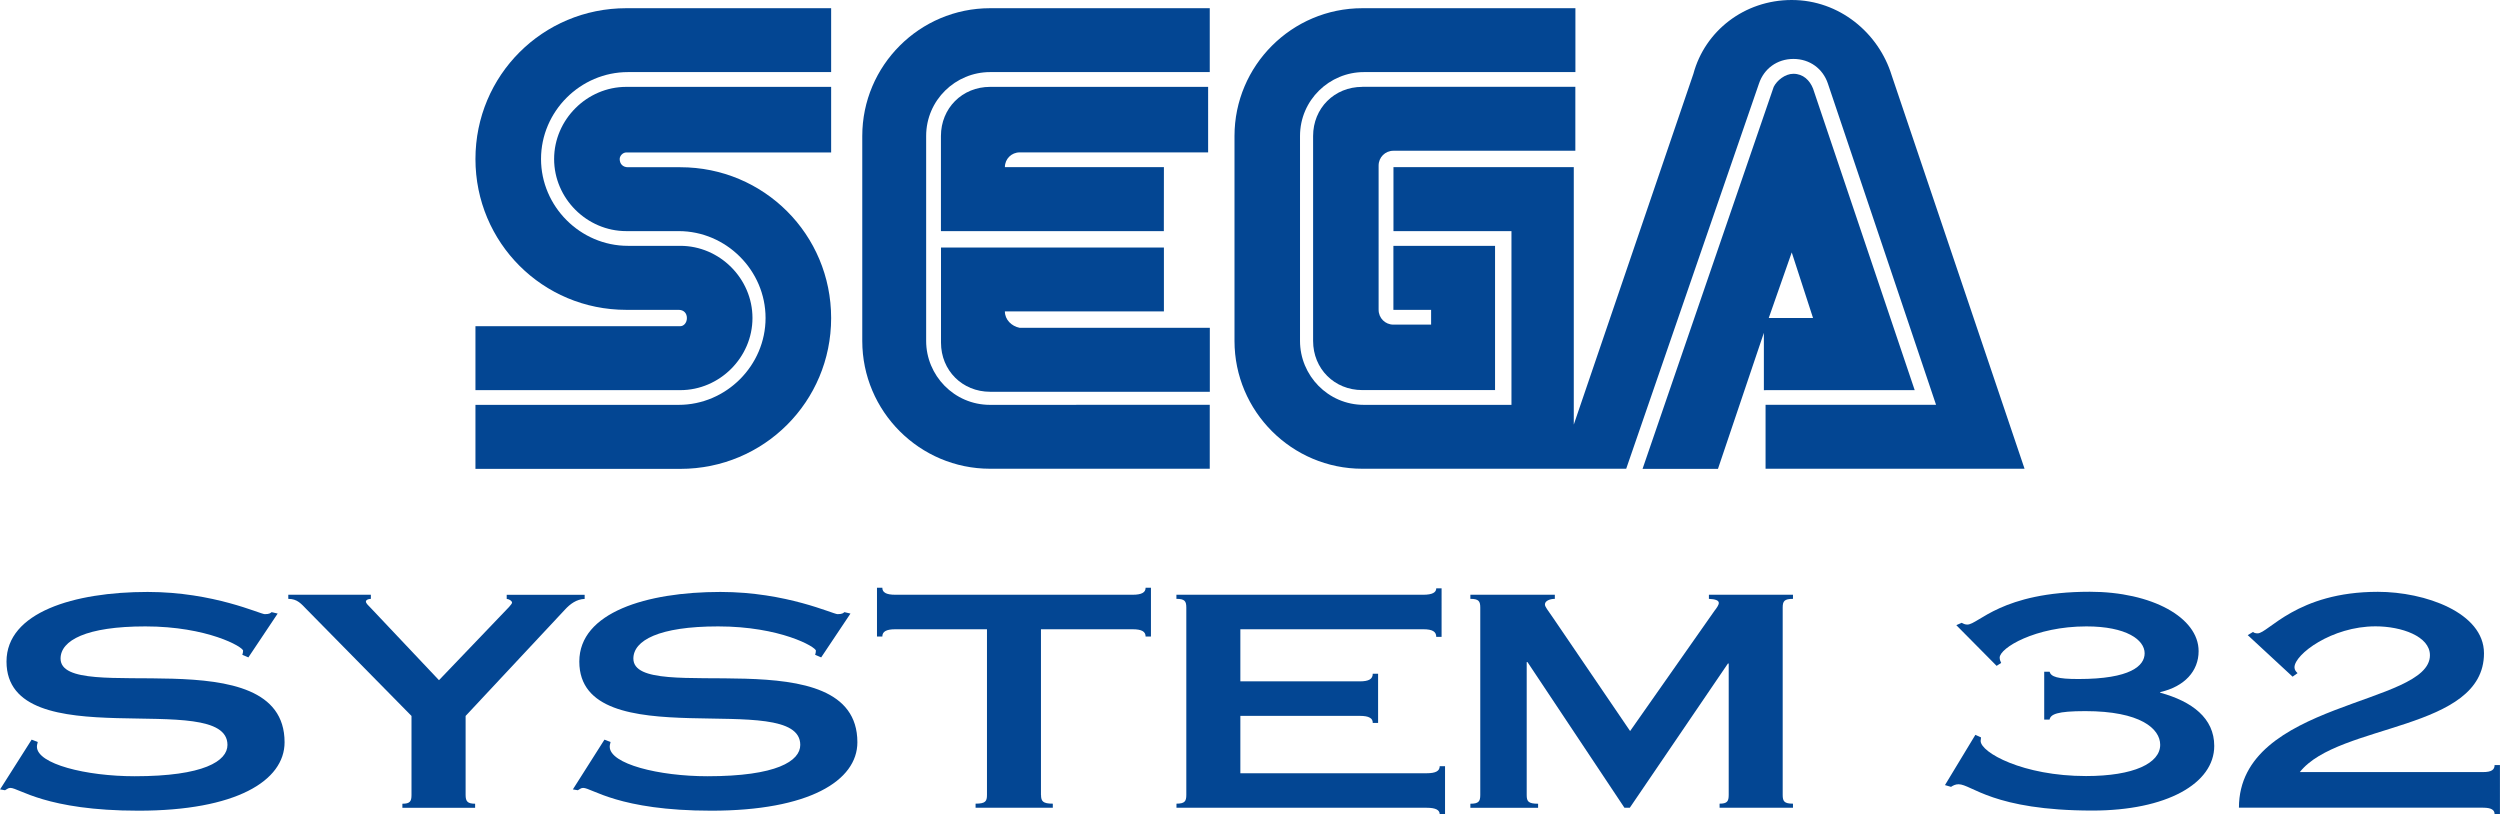 <?xml version="1.0" encoding="utf-8"?>
<!-- Generator: Adobe Illustrator 25.4.1, SVG Export Plug-In . SVG Version: 6.00 Build 0)  -->
<svg version="1.1" id="Layer_1" xmlns="http://www.w3.org/2000/svg" xmlns:xlink="http://www.w3.org/1999/xlink" x="0px" y="0px"
	 viewBox="0 0 3839 1250.3" style="enable-background:new 0 0 3839 1250.3;" xml:space="preserve">
<style type="text/css">
	.st0{fill:#FFFFFF;}
	.st1{fill:#034693;}
</style>
<g>
	<g>
		<g>
			<g>
				<g>
					<path class="st1" d="M1044.7,500.9H730.1v98.2h314.6c60.4,0,110.8-50.3,110.8-110.8s-50.3-110.8-110.8-110.8h-80.5
						c-73,0-133.4-60.4-133.4-133.4s60.4-133.4,133.4-133.4h312.1V12.6H961.7c-128.4,0-231.6,103.2-231.6,231.6
						s103.2,231.6,231.6,231.6h80.5c7.6,0,12.6,5,12.6,12.6C1054.8,495.9,1049.8,500.9,1044.7,500.9z"/>
					<path class="st1" d="M961.7,234.1h314.6V133.4H961.7c-60.4,0-110.8,50.3-110.8,110.8s50.3,110.7,110.8,110.7h80.5
						c73,0,133.4,60.4,133.4,133.4s-60.4,133.4-133.4,133.4H730.1V720h314.6c128.4,0,231.6-103.2,231.6-231.6
						s-103.2-231.6-231.6-231.6h-80.5c-7.6,0-12.6-5-12.6-12.6C951.6,239.1,956.6,234.1,961.7,234.1z"/>
				</g>
				<g>
					<path class="st1" d="M2091.9,133.4c-42.8,0-75.5,32.7-75.5,75.5v314.6c0,42.8,32.7,75.5,75.5,75.5h203.9V377.6h-156.1v98.2
						h57.9v22.7h-57.9c-12.6,0-22.7-10.1-22.7-22.7V254.2c0-12.6,10.1-22.7,22.7-22.7h279.4v-98.2h-327.2V133.4z"/>
					<path class="st1" d="M2711.1,599.1h229.1L2784.1,136c-5-12.6-15.1-22.7-30.2-22.7c-12.6,0-25.2,10.1-30.2,20.1L2522.3,720
						h115.8l70.5-208.9v88.1H2711.1z M2751.4,387.6l32.7,100.7h-68L2751.4,387.6z"/>
					<path class="st1" d="M2904.9,115.8C2884.8,50.4,2824.4,0,2751.4,0c-73,0-133.4,47.8-151,113.3l-183.7,538.7V256.7h-276.9v98.2
						H2321v266.8h-226.5c-55.4,0-98.2-45.3-98.2-98.2V208.9c0-55.4,45.3-98.2,98.2-98.2h324.7V12.6H2092
						c-108.2,0-196.3,88.1-196.3,196.3v314.6c0,108.2,88.1,196.3,196.3,196.3h405.2l203.9-591.5c7.6-22.7,27.7-37.8,52.9-37.8
						c25.2,0,45.3,15.1,52.9,37.8L2973,621.6h-261.8v98.2h397.7l0,0L2904.9,115.8z"/>
				</g>
				<g>
					<path class="st1" d="M1520.4,621.7c-55.4,0-98.2-45.3-98.2-98.2V208.9c0-55.4,45.3-98.2,98.2-98.2h337.3V12.6h-337.3
						c-108.2,0-196.3,88.1-196.3,196.3v314.6c0,108.2,88.1,196.3,196.3,196.3h337.3v-98.2L1520.4,621.7L1520.4,621.7z"/>
					<path class="st1" d="M1543.1,478.2h244.2v-98.1H1445v146c0,42.8,32.7,75.5,75.5,75.5h337.3v-98.2h-292
						C1553.2,500.9,1543.1,490.8,1543.1,478.2z"/>
					<path class="st1" d="M1787.3,256.7h-244.2c0-12.6,10.1-22.7,22.7-22.7h289.4V133.4h-334.8c-42.8,0-75.5,32.7-75.5,75.5v146
						h342.3C1787.3,354.9,1787.3,256.7,1787.3,256.7z"/>
				</g>
			</g>
		</g>
	</g>
	<g>
		<g>
			<path class="st1" d="M3139.1,1031.5h8.2c2.3,7.6,11.6,11.2,44.4,11.2c80,0,101.6-20.3,101.6-39.5c0-20.7-28.1-41.3-89.4-41.3
				c-78.8,0-133.2,33.2-133.2,48c0,3.1,1.2,5.8,2.3,8.1l-7,4.5l-61.9-62.5l8.2-3.6c2.3,1.3,5.2,2.7,8.7,2.7
				c17,0,52.6-50.4,188.1-50.4c95.2,0,167.1,39.5,167.1,91.2c0,30.6-21.6,54.4-59,62.9v0.9c49,13.4,83,39.1,83,81.7
				c0,58-73.6,99.3-187,99.3c-152.5,0-185.8-40.4-205.6-40.4c-4.7,0-8.2,1.8-11.6,4l-9.3-2.7l46.7-77.2l8.7,4c0,1.3-0.6,3.1-0.6,5.4
				c0,17.6,64.8,53.9,161.8,53.9c73.6,0,113.9-19.8,113.9-48c0-24.7-30.4-51.7-115-51.7c-43.8,0-53.2,4.9-54.9,13h-8.2v-73.6H3139.1
				z"/>
			<path class="st1" d="M3451.6,975.3l8.2-4.9c1.2,1.3,3.5,2.2,7,2.2c16.3,0,60.2-63.8,184.6-63.8c72.4,0,163,31.9,163,94.4
				c0,119.5-223.2,106.9-282.8,182.4h281.5c12.8,0,17.6-3.6,17.6-10.8h8.2v75.4h-8.2c0-6.3-4.7-9.9-17.6-9.9h-375
				c0-164,293.3-156.8,293.3-234.1c0-29.2-43.8-44.4-83.6-44.4c-67.2,0-124.4,43.1-124.4,62.9c0,4,2.3,6.7,4.7,9l-7.6,5.4
				L3451.6,975.3z"/>
		</g>
		<g>
			<path class="st1" d="M381.4,1009.5l-9.3-4c0.6-1.8,1.2-4,1.2-6.3c0-5.8-54.9-37.3-150.1-37.3c-91.1,0-130.2,21.6-130.2,49.4
				c0,73.7,344-34.1,344,128.5c0,59.3-74.8,105.1-224.3,105.1c-142.5,0-183.4-35-196.8-35c-3.5,0-5.3,2.2-8.2,3.6l-7.6-1.3
				l48.5-76.4l9.3,3.6c0,1.8-1.2,3.6-1.2,7.2c0,26.5,75.3,45.4,150.1,45.4c106.3,0,142.5-23.4,142.5-48.1
				c0-88.1-339.3,21.1-339.3-128c0-75.5,103.4-106.9,216.7-106.9c101.6,0,172.9,34.1,179.9,34.1c7.6,0,8.8-1.8,10.5-3.1l9.3,2.2
				L381.4,1009.5z"/>
			<path class="st1" d="M569.5,913.3v6.3c-4.1,0-7.6,1.8-7.6,4c0,3.1,3.5,5.8,8.2,10.8l104,110.1l107.5-112.3
				c2.3-2.7,4.7-5.4,4.7-6.7c0-2.7-4.1-5.4-8.2-5.8v-6.3h119.7v6.3c-12.3,0.4-22.2,7.6-30.4,16.6l-152.4,163.1v121.3
				c0,9.9,2.9,13.5,14.6,13.5v6.3H617.9v-6.3c11.7,0,14-3.6,14-13.5v-121.3L471.3,936.2c-8.8-9-14.6-16.6-28.6-16.6v-6.3H569.5z"/>
			<path class="st1" d="M1261,1009.5l-9.3-4c0.6-1.8,1.2-4,1.2-6.3c0-5.8-54.9-37.3-150.1-37.3c-91.1,0-130.2,21.6-130.2,49.4
				c0,73.7,344-34.1,344,128.5c0,59.3-74.8,105.1-224.3,105.1c-142.5,0-183.4-35-196.8-35c-3.5,0-5.3,2.2-8.2,3.6l-7.6-1.3
				l48.5-76.4l9.3,3.6c0,1.8-1.2,3.6-1.2,7.2c0,26.5,75.3,45.4,150.1,45.4c106.3,0,142.5-23.4,142.5-48.1
				c0-88.1-339.3,21.1-339.3-128c0-75.5,103.4-106.9,216.7-106.9c101.6,0,172.9,34.1,179.9,34.1c7.6,0,8.8-1.8,10.5-3.1l9.3,2.2
				L1261,1009.5z"/>
			<path class="st1" d="M1598.6,1220.6c0,9.9,2.9,13.5,18.1,13.5v6.3h-118.6v-6.3c15.2,0,17.5-3.6,17.5-13.5V966.3h-140.8
				c-14,0-19.9,3.6-19.9,11.2h-8.2v-75h8.2c0,7.2,5.8,10.8,19.9,10.8h364.5c14,0,19.9-3.6,19.9-10.8h8.2v75h-8.2
				c0-7.6-5.8-11.2-19.9-11.2h-140.8V1220.6z"/>
			<path class="st1" d="M1806.5,1234.1c12.8,0,15.2-3.6,15.2-13.5V933.1c0-9.9-2.3-13.5-15.2-13.5v-6.3h379.1
				c14,0,19.9-3.6,19.9-9.9h8.2V978h-8.2c0-8.1-5.8-11.7-19.9-11.7h-280.9v80h183.4c14,0,19.9-3.6,19.9-11.7h8.2v75.5h-8.2
				c0-3.6-1.2-6.3-4.7-8.1c-2.9-1.8-8.2-2.7-15.2-2.7h-183.4v88.1h286.2c14,0,19.9-3.6,19.9-10.8h8.2v73.7h-8.2
				c0-6.3-5.8-9.9-19.9-9.9h-384.3V1234.1z"/>
			<path class="st1" d="M2753.3,913.3v6.3c-13.4,0-15.8,3.6-15.8,13.5v287.5c0,9.9,2.3,13.5,15.8,13.5v6.3h-112.7v-6.3
				c11.7,0,14-3.6,14-13.5v-201.7h-1.2l-150.7,221.5h-8.2l-148.9-223.7h-1.2v204c0,9.9,2.3,13.5,17.5,13.5v6.3h-104v-6.3
				c12.8,0,15.2-3.6,15.2-13.5V933.1c0-9.9-2.3-13.5-15.2-13.5v-6.3h129.7v6.3c-7.6,0-15.2,3.1-15.2,8.5c0,4,4.1,8.1,12.8,21.1
				l118,173.4L2633,937.6c2.9-3.6,6.4-8.5,6.4-11.7c0-4-5.3-5.8-15.2-6.3v-6.3H2753.3z"/>
		</g>
	</g>
</g>
</svg>

